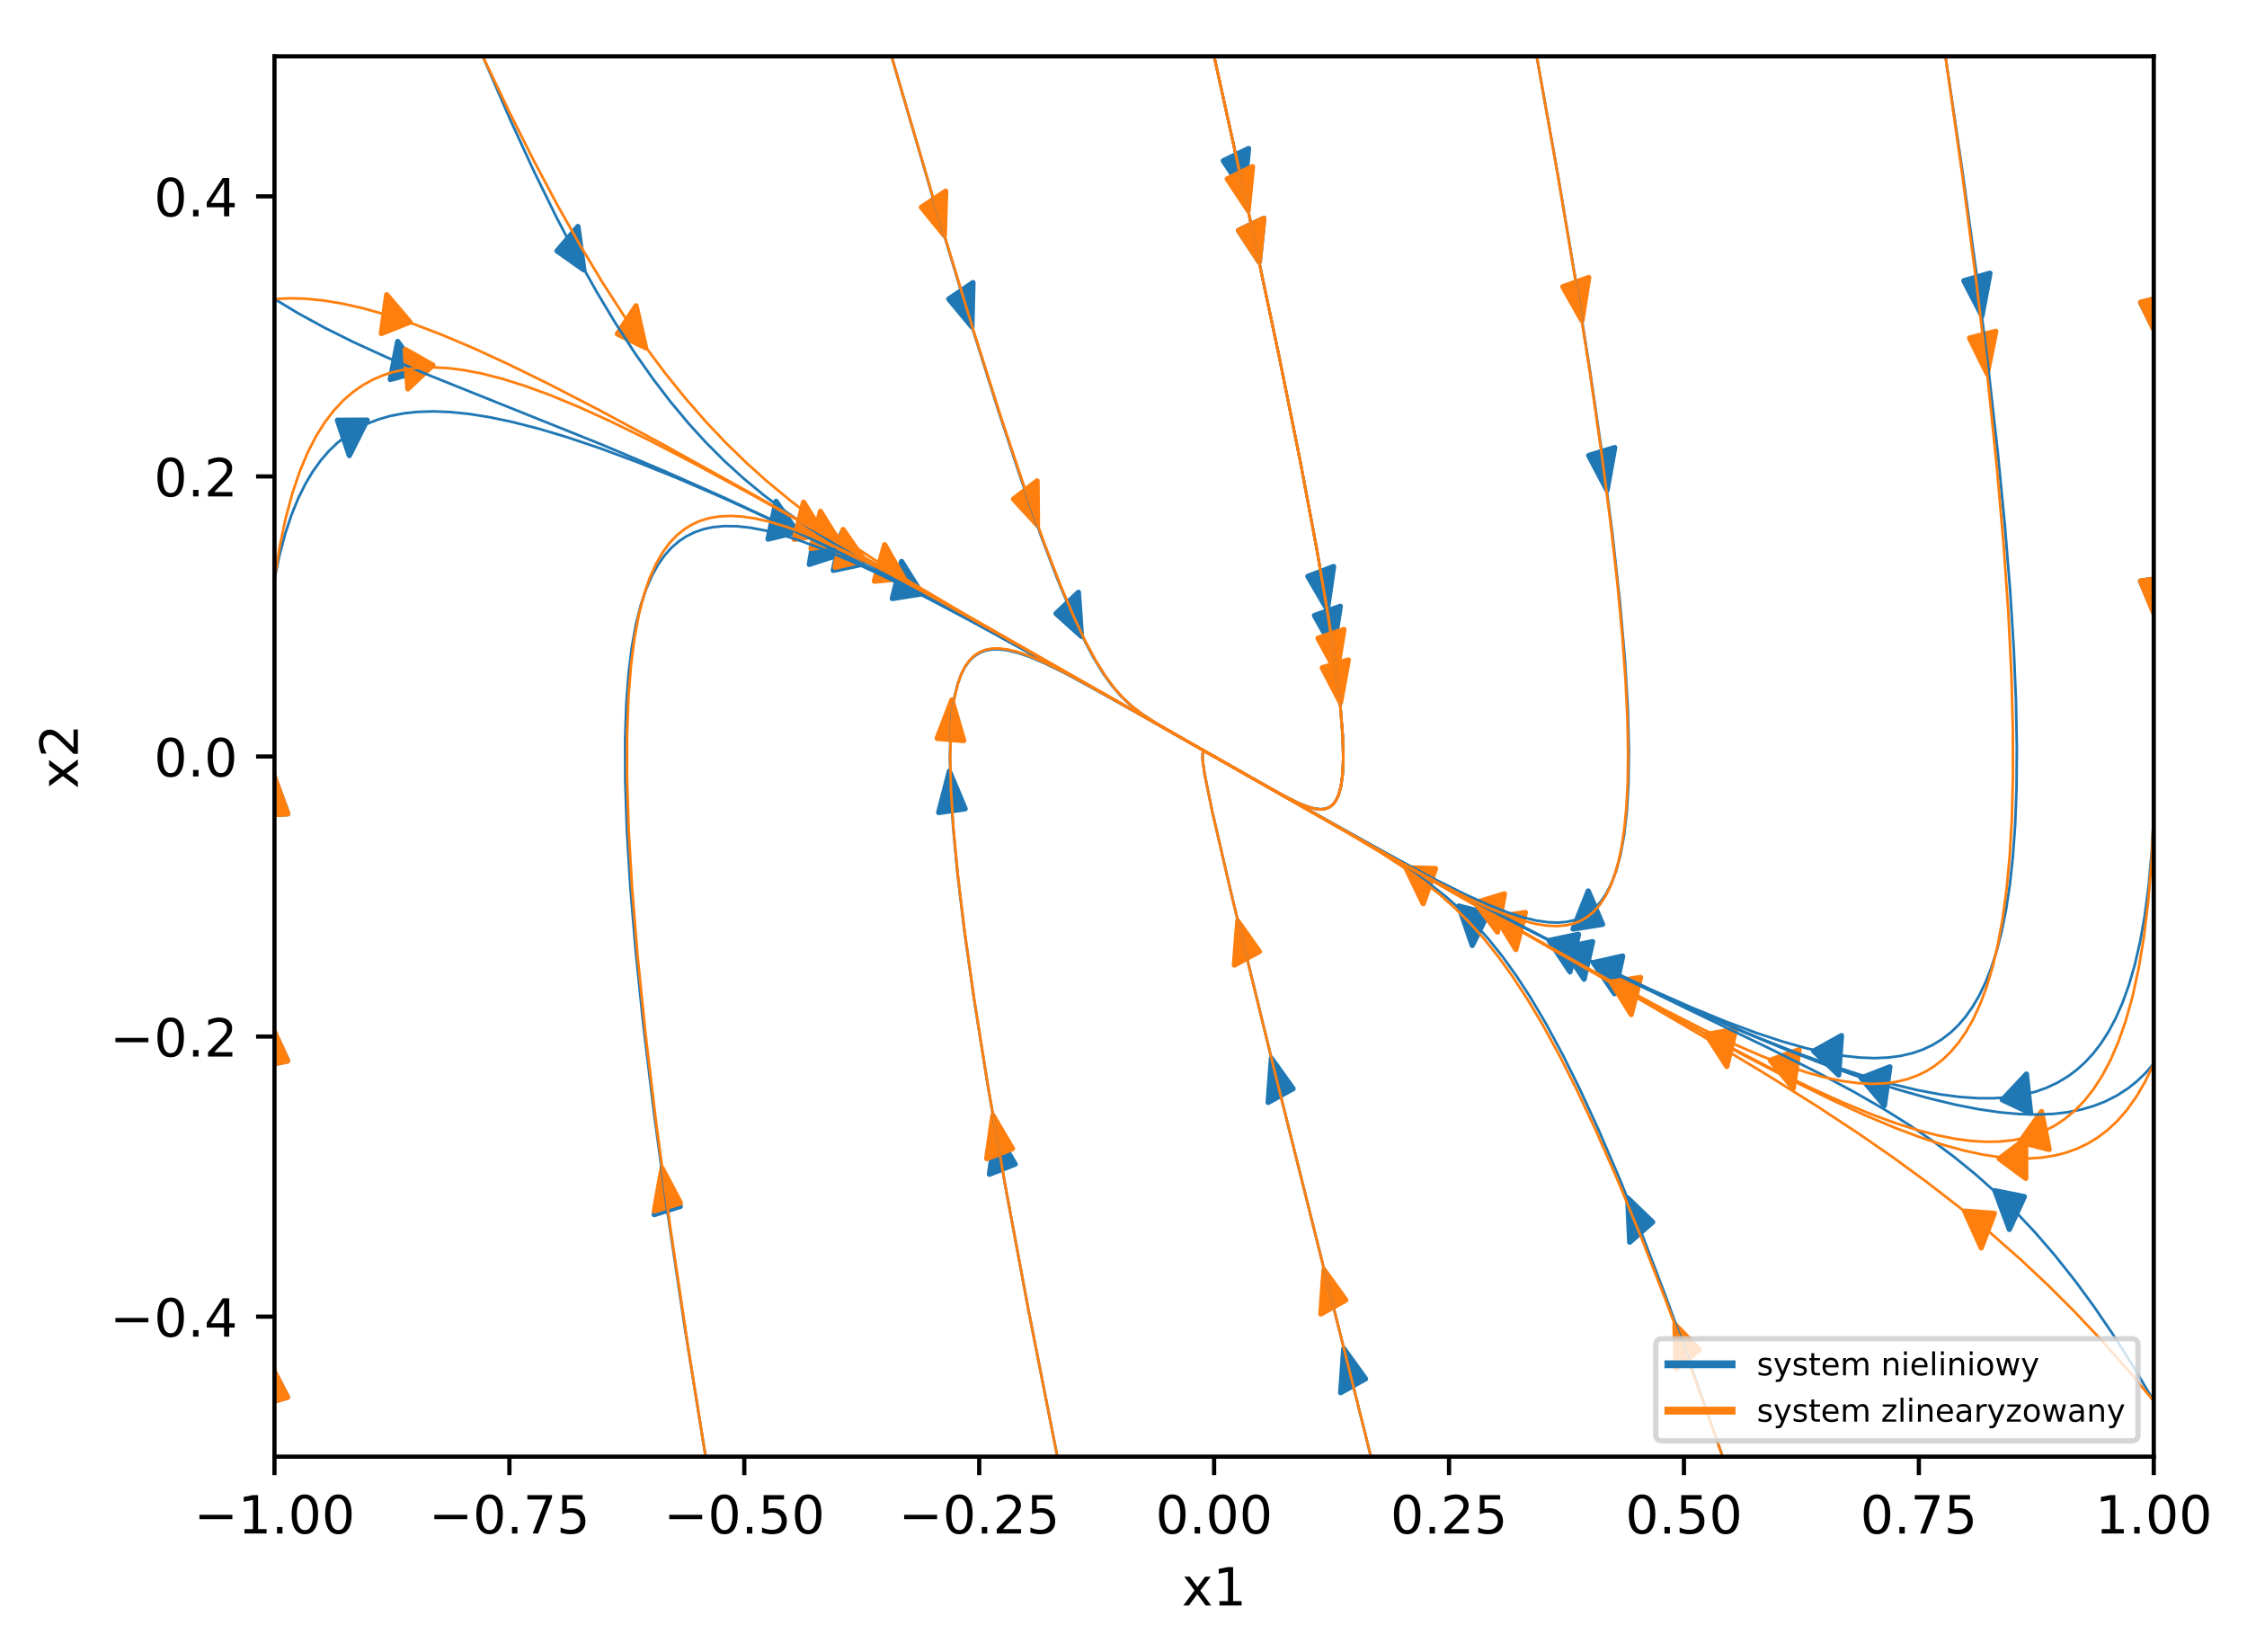 <?xml version="1.0" encoding="utf-8" standalone="no"?>
<!DOCTYPE svg PUBLIC "-//W3C//DTD SVG 1.1//EN"
  "http://www.w3.org/Graphics/SVG/1.1/DTD/svg11.dtd">
<!-- Created with matplotlib (http://matplotlib.org/) -->
<svg height="314pt" version="1.1" viewBox="0 0 427 314" width="427pt" xmlns="http://www.w3.org/2000/svg" xmlns:xlink="http://www.w3.org/1999/xlink">
 <defs>
  <style type="text/css">
*{stroke-linecap:butt;stroke-linejoin:round;}
  </style>
 </defs>
 <g id="figure_1">
  <g id="patch_1">
   <path d="M 0 314.368 
L 427.614 314.368 
L 427.614 0 
L 0 0 
z
" style="fill:#ffffff;"/>
  </g>
  <g id="axes_1">
   <g id="patch_2">
    <path d="M 52.161 276.812 
L 409.281 276.812 
L 409.281 10.7 
L 52.161 10.7 
z
" style="fill:#ffffff;"/>
   </g>
   <g id="patch_3">
    <path clip-path="url(#pa1ab574bb5)" d="M 239.3 49.803 
L 235.35 43.789 
L 237.669 42.678 
L 237.838 42.594 
L 237.839 42.597 
L 240.158 41.486 
z
" style="fill:#1f77b4;stroke:#1f77b4;stroke-linejoin:miter;"/>
   </g>
   <g id="patch_4">
    <path clip-path="url(#pa1ab574bb5)" d="M 252.242 115.88 
L 248.535 109.531 
L 250.894 108.625 
L 251.067 108.557 
L 251.067 108.558 
L 253.426 107.652 
z
" style="fill:#1f77b4;stroke:#1f77b4;stroke-linejoin:miter;"/>
   </g>
   <g id="patch_5">
    <path clip-path="url(#pa1ab574bb5)" d="M 305.386 93.174 
L 301.901 86.554 
L 304.287 85.826 
L 304.462 85.77 
L 304.462 85.773 
L 306.849 85.046 
z
" style="fill:#1f77b4;stroke:#1f77b4;stroke-linejoin:miter;"/>
   </g>
   <g id="patch_6">
    <path clip-path="url(#pa1ab574bb5)" d="M 298.926 176.542 
L 301.818 169.314 
L 303.131 172.371 
L 303.228 172.595 
L 303.228 172.595 
L 304.541 175.653 
z
" style="fill:#1f77b4;stroke:#1f77b4;stroke-linejoin:miter;"/>
   </g>
   <g id="patch_7">
    <path clip-path="url(#pa1ab574bb5)" d="M 376.633 60.02 
L 373.196 53.344 
L 375.587 52.655 
L 375.762 52.6 
L 375.763 52.605 
L 378.154 51.916 
z
" style="fill:#1f77b4;stroke:#1f77b4;stroke-linejoin:miter;"/>
   </g>
   <g id="patch_8">
    <path clip-path="url(#pa1ab574bb5)" d="M 344.646 199.741 
L 349.935 196.793 
L 349.678 200.403 
L 349.66 200.668 
L 349.659 200.668 
L 349.402 204.278 
z
" style="fill:#1f77b4;stroke:#1f77b4;stroke-linejoin:miter;"/>
   </g>
   <g id="patch_9">
    <path clip-path="url(#pa1ab574bb5)" d="M 410.161 64.243 
L 406.795 57.487 
L 409.194 56.854 
L 409.369 56.803 
L 409.369 56.808 
L 411.768 56.175 
z
" style="fill:#1f77b4;stroke:#1f77b4;stroke-linejoin:miter;"/>
   </g>
   <g id="patch_10">
    <path clip-path="url(#pa1ab574bb5)" d="M 409.785 117.554 
L 406.769 110.44 
L 409.192 110.078 
L 409.37 110.048 
L 409.37 110.052 
L 411.794 109.69 
z
" style="fill:#1f77b4;stroke:#1f77b4;stroke-linejoin:miter;"/>
   </g>
   <g id="patch_11">
    <path clip-path="url(#pa1ab574bb5)" d="M 380.496 209.012 
L 385.083 204.105 
L 385.468 207.689 
L 385.497 207.952 
L 385.497 207.952 
L 385.882 211.537 
z
" style="fill:#1f77b4;stroke:#1f77b4;stroke-linejoin:miter;"/>
   </g>
   <g id="patch_12">
    <path clip-path="url(#pa1ab574bb5)" d="M 302.777 182.934 
L 308.361 181.678 
L 307.609 185.131 
L 307.554 185.384 
L 307.554 185.384 
L 306.801 188.837 
z
" style="fill:#1f77b4;stroke:#1f77b4;stroke-linejoin:miter;"/>
   </g>
   <g id="patch_13">
    <path clip-path="url(#pa1ab574bb5)" d="M 353.67 204.848 
L 359.135 202.73 
L 358.629 206.282 
L 358.592 206.542 
L 358.592 206.542 
L 358.086 210.093 
z
" style="fill:#1f77b4;stroke:#1f77b4;stroke-linejoin:miter;"/>
   </g>
   <g id="patch_14">
    <path clip-path="url(#pa1ab574bb5)" d="M 294.366 178.713 
L 299.958 177.547 
L 299.181 180.988 
L 299.125 181.24 
L 299.124 181.24 
L 298.348 184.681 
z
" style="fill:#1f77b4;stroke:#1f77b4;stroke-linejoin:miter;"/>
   </g>
   <g id="patch_15">
    <path clip-path="url(#pa1ab574bb5)" d="M 379.097 226.268 
L 384.692 227.401 
L 383.319 230.4 
L 383.219 230.62 
L 383.218 230.62 
L 381.846 233.619 
z
" style="fill:#1f77b4;stroke:#1f77b4;stroke-linejoin:miter;"/>
   </g>
   <g id="patch_16">
    <path clip-path="url(#pa1ab574bb5)" d="M 297.045 180.102 
L 302.637 178.938 
L 301.859 182.378 
L 301.803 182.63 
L 301.802 182.63 
L 301.025 186.071 
z
" style="fill:#1f77b4;stroke:#1f77b4;stroke-linejoin:miter;"/>
   </g>
   <g id="patch_17">
    <path clip-path="url(#pa1ab574bb5)" d="M 309.314 227.657 
L 314.05 232.239 
L 311.95 234.078 
L 311.797 234.215 
L 311.797 234.213 
L 309.697 236.053 
z
" style="fill:#1f77b4;stroke:#1f77b4;stroke-linejoin:miter;"/>
   </g>
   <g id="patch_18">
    <path clip-path="url(#pa1ab574bb5)" d="M 277.204 172.175 
L 282.769 173.603 
L 281.325 176.527 
L 281.22 176.742 
L 281.219 176.741 
L 279.776 179.666 
z
" style="fill:#1f77b4;stroke:#1f77b4;stroke-linejoin:miter;"/>
   </g>
   <g id="patch_19">
    <path clip-path="url(#pa1ab574bb5)" d="M 255.359 256.282 
L 259.494 262.012 
L 257.213 263.284 
L 257.046 263.381 
L 257.046 263.378 
L 254.764 264.65 
z
" style="fill:#1f77b4;stroke:#1f77b4;stroke-linejoin:miter;"/>
   </g>
   <g id="patch_20">
    <path clip-path="url(#pa1ab574bb5)" d="M 241.608 201.13 
L 245.726 206.887 
L 243.44 208.145 
L 243.273 208.238 
L 243.273 208.237 
L 240.988 209.494 
z
" style="fill:#1f77b4;stroke:#1f77b4;stroke-linejoin:miter;"/>
   </g>
   <g id="patch_21">
    <path clip-path="url(#pa1ab574bb5)" d="M 189.175 214.904 
L 192.909 221.217 
L 190.554 222.146 
L 190.382 222.217 
L 190.381 222.215 
L 188.027 223.144 
z
" style="fill:#1f77b4;stroke:#1f77b4;stroke-linejoin:miter;"/>
   </g>
   <g id="patch_22">
    <path clip-path="url(#pa1ab574bb5)" d="M 180.412 146.558 
L 183.405 153.694 
L 180.98 154.039 
L 180.802 154.065 
L 180.802 154.064 
L 178.377 154.408 
z
" style="fill:#1f77b4;stroke:#1f77b4;stroke-linejoin:miter;"/>
   </g>
   <g id="patch_23">
    <path clip-path="url(#pa1ab574bb5)" d="M 125.76 222.667 
L 129.274 229.255 
L 126.89 230.004 
L 126.716 230.063 
L 126.716 230.059 
L 124.332 230.809 
z
" style="fill:#1f77b4;stroke:#1f77b4;stroke-linejoin:miter;"/>
   </g>
   <g id="patch_24">
    <path clip-path="url(#pa1ab574bb5)" d="M 159.311 105.458 
L 153.794 107.249 
L 154.395 103.731 
L 154.438 103.473 
L 154.439 103.473 
L 155.039 99.955 
z
" style="fill:#1f77b4;stroke:#1f77b4;stroke-linejoin:miter;"/>
   </g>
   <g id="patch_25">
    <path clip-path="url(#pa1ab574bb5)" d="M 51.145 258.864 
L 54.634 265.481 
L 52.248 266.21 
L 52.073 266.269 
L 52.073 266.264 
L 49.686 266.993 
z
" style="fill:#1f77b4;stroke:#1f77b4;stroke-linejoin:miter;"/>
   </g>
   <g id="patch_26">
    <path clip-path="url(#pa1ab574bb5)" d="M 51.444 194.665 
L 54.66 201.582 
L 52.249 202.097 
L 52.073 202.139 
L 52.072 202.135 
L 49.661 202.65 
z
" style="fill:#1f77b4;stroke:#1f77b4;stroke-linejoin:miter;"/>
   </g>
   <g id="patch_27">
    <path clip-path="url(#pa1ab574bb5)" d="M 51.966 147.258 
L 54.684 154.634 
L 52.25 154.774 
L 52.072 154.786 
L 52.072 154.784 
L 49.638 154.924 
z
" style="fill:#1f77b4;stroke:#1f77b4;stroke-linejoin:miter;"/>
   </g>
   <g id="patch_28">
    <path clip-path="url(#pa1ab574bb5)" d="M 69.767 79.835 
L 66.39 86.58 
L 65.295 83.337 
L 65.215 83.099 
L 65.215 83.099 
L 64.12 79.856 
z
" style="fill:#1f77b4;stroke:#1f77b4;stroke-linejoin:miter;"/>
   </g>
   <g id="patch_29">
    <path clip-path="url(#pa1ab574bb5)" d="M 151.533 101.106 
L 145.958 102.442 
L 146.688 98.979 
L 146.741 98.724 
L 146.741 98.725 
L 147.471 95.261 
z
" style="fill:#1f77b4;stroke:#1f77b4;stroke-linejoin:miter;"/>
   </g>
   <g id="patch_30">
    <path clip-path="url(#pa1ab574bb5)" d="M 79.721 70.598 
L 74.167 72.115 
L 74.846 68.628 
L 74.895 68.373 
L 74.896 68.373 
L 75.575 64.886 
z
" style="fill:#1f77b4;stroke:#1f77b4;stroke-linejoin:miter;"/>
   </g>
   <g id="patch_31">
    <path clip-path="url(#pa1ab574bb5)" d="M 163.944 107.202 
L 158.354 108.391 
L 159.125 104.947 
L 159.181 104.694 
L 159.181 104.694 
L 159.952 101.251 
z
" style="fill:#1f77b4;stroke:#1f77b4;stroke-linejoin:miter;"/>
   </g>
   <g id="patch_32">
    <path clip-path="url(#pa1ab574bb5)" d="M 110.955 51.289 
L 105.851 47.689 
L 107.768 45.448 
L 107.907 45.283 
L 107.908 45.284 
L 109.825 43.044 
z
" style="fill:#1f77b4;stroke:#1f77b4;stroke-linejoin:miter;"/>
   </g>
   <g id="patch_33">
    <path clip-path="url(#pa1ab574bb5)" d="M 175.185 112.842 
L 169.571 113.742 
L 170.421 110.34 
L 170.483 110.09 
L 170.484 110.09 
L 171.334 106.688 
z
" style="fill:#1f77b4;stroke:#1f77b4;stroke-linejoin:miter;"/>
   </g>
   <g id="patch_34">
    <path clip-path="url(#pa1ab574bb5)" d="M 184.687 62.112 
L 180.296 56.822 
L 182.513 55.317 
L 182.674 55.205 
L 182.675 55.207 
L 184.892 53.702 
z
" style="fill:#1f77b4;stroke:#1f77b4;stroke-linejoin:miter;"/>
   </g>
   <g id="patch_35">
    <path clip-path="url(#pa1ab574bb5)" d="M 205.51 120.928 
L 200.67 116.594 
L 202.726 114.647 
L 202.876 114.504 
L 202.876 114.504 
L 204.932 112.557 
z
" style="fill:#1f77b4;stroke:#1f77b4;stroke-linejoin:miter;"/>
   </g>
   <g id="patch_36">
    <path clip-path="url(#pa1ab574bb5)" d="M 236.434 36.542 
L 232.465 30.557 
L 234.78 29.429 
L 234.949 29.343 
L 234.95 29.346 
L 237.266 28.219 
z
" style="fill:#1f77b4;stroke:#1f77b4;stroke-linejoin:miter;"/>
   </g>
   <g id="patch_37">
    <path clip-path="url(#pa1ab574bb5)" d="M 253.415 123.414 
L 249.785 116.968 
L 252.154 116.124 
L 252.328 116.061 
L 252.328 116.062 
L 254.697 115.219 
z
" style="fill:#1f77b4;stroke:#1f77b4;stroke-linejoin:miter;"/>
   </g>
   <g id="patch_38">
    <path clip-path="url(#pa1ab574bb5)" d="M 237.184 39.991 
L 233.22 33.999 
L 235.536 32.875 
L 235.705 32.79 
L 235.706 32.793 
L 238.022 31.669 
z
" style="fill:#ff7f0e;stroke:#ff7f0e;stroke-linejoin:miter;"/>
   </g>
   <g id="patch_39">
    <path clip-path="url(#pa1ab574bb5)" d="M 254.029 127.803 
L 250.459 121.283 
L 252.836 120.488 
L 253.01 120.429 
L 253.01 120.43 
L 255.387 119.635 
z
" style="fill:#ff7f0e;stroke:#ff7f0e;stroke-linejoin:miter;"/>
   </g>
   <g id="patch_40">
    <path clip-path="url(#pa1ab574bb5)" d="M 300.623 60.934 
L 296.989 54.493 
L 299.357 53.646 
L 299.53 53.58 
L 299.531 53.584 
L 301.899 52.736 
z
" style="fill:#ff7f0e;stroke:#ff7f0e;stroke-linejoin:miter;"/>
   </g>
   <g id="patch_41">
    <path clip-path="url(#pa1ab574bb5)" d="M 280.348 171.533 
L 285.882 169.859 
L 285.248 173.364 
L 285.201 173.621 
L 285.201 173.621 
L 284.567 177.126 
z
" style="fill:#ff7f0e;stroke:#ff7f0e;stroke-linejoin:miter;"/>
   </g>
   <g id="patch_42">
    <path clip-path="url(#pa1ab574bb5)" d="M 377.629 71.018 
L 374.283 64.24 
L 376.683 63.623 
L 376.858 63.574 
L 376.859 63.578 
L 379.26 62.961 
z
" style="fill:#ff7f0e;stroke:#ff7f0e;stroke-linejoin:miter;"/>
   </g>
   <g id="patch_43">
    <path clip-path="url(#pa1ab574bb5)" d="M 336.398 201.483 
L 341.881 199.474 
L 341.344 203.015 
L 341.305 203.274 
L 341.304 203.274 
L 340.766 206.815 
z
" style="fill:#ff7f0e;stroke:#ff7f0e;stroke-linejoin:miter;"/>
   </g>
   <g id="patch_44">
    <path clip-path="url(#pa1ab574bb5)" d="M 410.091 64.261 
L 406.789 57.434 
L 409.193 56.853 
L 409.369 56.805 
L 409.37 56.81 
L 411.774 56.228 
z
" style="fill:#ff7f0e;stroke:#ff7f0e;stroke-linejoin:miter;"/>
   </g>
   <g id="patch_45">
    <path clip-path="url(#pa1ab574bb5)" d="M 409.724 117.563 
L 406.766 110.395 
L 409.192 110.077 
L 409.37 110.05 
L 409.37 110.054 
L 411.797 109.735 
z
" style="fill:#ff7f0e;stroke:#ff7f0e;stroke-linejoin:miter;"/>
   </g>
   <g id="patch_46">
    <path clip-path="url(#pa1ab574bb5)" d="M 383.845 217.012 
L 387.95 211.235 
L 388.654 214.71 
L 388.706 214.965 
L 388.706 214.965 
L 389.409 218.44 
z
" style="fill:#ff7f0e;stroke:#ff7f0e;stroke-linejoin:miter;"/>
   </g>
   <g id="patch_47">
    <path clip-path="url(#pa1ab574bb5)" d="M 324.231 196.599 
L 329.835 195.57 
L 329.02 198.991 
L 328.961 199.242 
L 328.96 199.242 
L 328.146 202.663 
z
" style="fill:#ff7f0e;stroke:#ff7f0e;stroke-linejoin:miter;"/>
   </g>
   <g id="patch_48">
    <path clip-path="url(#pa1ab574bb5)" d="M 379.896 220.186 
L 384.939 216.399 
L 384.946 220.029 
L 384.947 220.295 
L 384.947 220.295 
L 384.955 223.926 
z
" style="fill:#ff7f0e;stroke:#ff7f0e;stroke-linejoin:miter;"/>
   </g>
   <g id="patch_49">
    <path clip-path="url(#pa1ab574bb5)" d="M 306.138 186.621 
L 311.754 185.745 
L 310.897 189.143 
L 310.835 189.393 
L 310.835 189.393 
L 309.978 192.791 
z
" style="fill:#ff7f0e;stroke:#ff7f0e;stroke-linejoin:miter;"/>
   </g>
   <g id="patch_50">
    <path clip-path="url(#pa1ab574bb5)" d="M 373.346 230.153 
L 378.985 230.589 
L 377.785 233.748 
L 377.697 233.98 
L 377.697 233.979 
L 376.496 237.138 
z
" style="fill:#ff7f0e;stroke:#ff7f0e;stroke-linejoin:miter;"/>
   </g>
   <g id="patch_51">
    <path clip-path="url(#pa1ab574bb5)" d="M 284.243 174.229 
L 289.863 173.406 
L 288.991 176.797 
L 288.928 177.045 
L 288.928 177.045 
L 288.057 180.435 
z
" style="fill:#ff7f0e;stroke:#ff7f0e;stroke-linejoin:miter;"/>
   </g>
   <g id="patch_52">
    <path clip-path="url(#pa1ab574bb5)" d="M 318.294 251.689 
L 322.937 256.478 
L 320.801 258.224 
L 320.646 258.354 
L 320.645 258.352 
L 318.509 260.098 
z
" style="fill:#ff7f0e;stroke:#ff7f0e;stroke-linejoin:miter;"/>
   </g>
   <g id="patch_53">
    <path clip-path="url(#pa1ab574bb5)" d="M 267.152 164.897 
L 272.797 165.056 
L 271.667 168.272 
L 271.584 168.508 
L 271.584 168.508 
L 270.454 171.724 
z
" style="fill:#ff7f0e;stroke:#ff7f0e;stroke-linejoin:miter;"/>
   </g>
   <g id="patch_54">
    <path clip-path="url(#pa1ab574bb5)" d="M 251.607 241.321 
L 255.739 247.056 
L 253.457 248.326 
L 253.291 248.421 
L 253.29 248.419 
L 251.008 249.689 
z
" style="fill:#ff7f0e;stroke:#ff7f0e;stroke-linejoin:miter;"/>
   </g>
   <g id="patch_55">
    <path clip-path="url(#pa1ab574bb5)" d="M 235.219 175.035 
L 239.314 180.83 
L 237.024 182.067 
L 236.856 182.158 
L 236.856 182.157 
L 234.566 183.394 
z
" style="fill:#ff7f0e;stroke:#ff7f0e;stroke-linejoin:miter;"/>
   </g>
   <g id="patch_56">
    <path clip-path="url(#pa1ab574bb5)" d="M 188.676 211.943 
L 192.397 218.273 
L 190.04 219.191 
L 189.868 219.262 
L 189.867 219.259 
L 187.51 220.177 
z
" style="fill:#ff7f0e;stroke:#ff7f0e;stroke-linejoin:miter;"/>
   </g>
   <g id="patch_57">
    <path clip-path="url(#pa1ab574bb5)" d="M 180.89 133.007 
L 183.132 140.73 
L 180.699 140.529 
L 180.521 140.515 
L 180.521 140.514 
L 178.089 140.313 
z
" style="fill:#ff7f0e;stroke:#ff7f0e;stroke-linejoin:miter;"/>
   </g>
   <g id="patch_58">
    <path clip-path="url(#pa1ab574bb5)" d="M 125.808 221.983 
L 129.299 228.596 
L 126.913 229.328 
L 126.739 229.386 
L 126.738 229.382 
L 124.353 230.114 
z
" style="fill:#ff7f0e;stroke:#ff7f0e;stroke-linejoin:miter;"/>
   </g>
   <g id="patch_59">
    <path clip-path="url(#pa1ab574bb5)" d="M 164.271 106.474 
L 158.696 107.804 
L 159.427 104.341 
L 159.48 104.087 
L 159.481 104.087 
L 160.212 100.625 
z
" style="fill:#ff7f0e;stroke:#ff7f0e;stroke-linejoin:miter;"/>
   </g>
   <g id="patch_60">
    <path clip-path="url(#pa1ab574bb5)" d="M 51.212 258.843 
L 54.641 265.53 
L 52.248 266.211 
L 52.073 266.268 
L 52.072 266.261 
L 49.68 266.943 
z
" style="fill:#ff7f0e;stroke:#ff7f0e;stroke-linejoin:miter;"/>
   </g>
   <g id="patch_61">
    <path clip-path="url(#pa1ab574bb5)" d="M 51.514 194.651 
L 54.665 201.633 
L 52.249 202.098 
L 52.072 202.137 
L 52.072 202.132 
L 49.656 202.598 
z
" style="fill:#ff7f0e;stroke:#ff7f0e;stroke-linejoin:miter;"/>
   </g>
   <g id="patch_62">
    <path clip-path="url(#pa1ab574bb5)" d="M 51.997 147.256 
L 54.685 154.657 
L 52.25 154.774 
L 52.072 154.786 
L 52.072 154.783 
L 49.637 154.9 
z
" style="fill:#ff7f0e;stroke:#ff7f0e;stroke-linejoin:miter;"/>
   </g>
   <g id="patch_63">
    <path clip-path="url(#pa1ab574bb5)" d="M 82.276 69.397 
L 77.504 73.897 
L 77.26 70.285 
L 77.241 70.02 
L 77.242 70.02 
L 76.997 66.408 
z
" style="fill:#ff7f0e;stroke:#ff7f0e;stroke-linejoin:miter;"/>
   </g>
   <g id="patch_64">
    <path clip-path="url(#pa1ab574bb5)" d="M 156.545 101.603 
L 150.93 102.484 
L 151.785 99.085 
L 151.848 98.835 
L 151.848 98.835 
L 152.703 95.436 
z
" style="fill:#ff7f0e;stroke:#ff7f0e;stroke-linejoin:miter;"/>
   </g>
   <g id="patch_65">
    <path clip-path="url(#pa1ab574bb5)" d="M 77.921 61.207 
L 72.465 63.378 
L 72.956 59.822 
L 72.991 59.562 
L 72.992 59.562 
L 73.482 56.006 
z
" style="fill:#ff7f0e;stroke:#ff7f0e;stroke-linejoin:miter;"/>
   </g>
   <g id="patch_66">
    <path clip-path="url(#pa1ab574bb5)" d="M 159.735 103.367 
L 154.117 104.213 
L 154.982 100.819 
L 155.045 100.57 
L 155.046 100.57 
L 155.911 97.176 
z
" style="fill:#ff7f0e;stroke:#ff7f0e;stroke-linejoin:miter;"/>
   </g>
   <g id="patch_67">
    <path clip-path="url(#pa1ab574bb5)" d="M 122.682 66.077 
L 117.317 63.456 
L 119.031 60.876 
L 119.156 60.686 
L 119.156 60.687 
L 120.87 58.107 
z
" style="fill:#ff7f0e;stroke:#ff7f0e;stroke-linejoin:miter;"/>
   </g>
   <g id="patch_68">
    <path clip-path="url(#pa1ab574bb5)" d="M 171.784 109.908 
L 166.148 110.442 
L 167.097 107.098 
L 167.167 106.853 
L 167.167 106.853 
L 168.116 103.51 
z
" style="fill:#ff7f0e;stroke:#ff7f0e;stroke-linejoin:miter;"/>
   </g>
   <g id="patch_69">
    <path clip-path="url(#pa1ab574bb5)" d="M 179.454 44.731 
L 175.093 39.385 
L 177.319 37.909 
L 177.481 37.798 
L 177.482 37.8 
L 179.707 36.324 
z
" style="fill:#ff7f0e;stroke:#ff7f0e;stroke-linejoin:miter;"/>
   </g>
   <g id="patch_70">
    <path clip-path="url(#pa1ab574bb5)" d="M 197.153 99.8 
L 192.594 94.836 
L 194.759 93.172 
L 194.917 93.049 
L 194.918 93.05 
L 197.082 91.386 
z
" style="fill:#ff7f0e;stroke:#ff7f0e;stroke-linejoin:miter;"/>
   </g>
   <g id="patch_71">
    <path clip-path="url(#pa1ab574bb5)" d="M 239.3 49.803 
L 235.35 43.79 
L 237.669 42.678 
L 237.838 42.594 
L 237.839 42.597 
L 240.158 41.486 
z
" style="fill:#ff7f0e;stroke:#ff7f0e;stroke-linejoin:miter;"/>
   </g>
   <g id="patch_72">
    <path clip-path="url(#pa1ab574bb5)" d="M 254.733 133.53 
L 251.267 126.887 
L 253.656 126.176 
L 253.831 126.123 
L 253.831 126.124 
L 256.219 125.412 
z
" style="fill:#ff7f0e;stroke:#ff7f0e;stroke-linejoin:miter;"/>
   </g>
   <g id="matplotlib.axis_1">
    <g id="xtick_1">
     <g id="line2d_1">
      <defs>
       <path d="M 0 0 
L 0 3.5 
" id="mf9ed2f36eb" style="stroke:#000000;stroke-width:0.8;"/>
      </defs>
      <g>
       <use style="stroke:#000000;stroke-width:0.8;" x="52.161" xlink:href="#mf9ed2f36eb" y="276.812"/>
      </g>
     </g>
     <g id="text_1">
      <!-- −1.00 -->
      <defs>
       <path d="M 10.594 35.5 
L 73.188 35.5 
L 73.188 27.203 
L 10.594 27.203 
z
" id="DejaVuSans-2212"/>
       <path d="M 12.406 8.297 
L 28.516 8.297 
L 28.516 63.922 
L 10.984 60.406 
L 10.984 69.391 
L 28.422 72.906 
L 38.281 72.906 
L 38.281 8.297 
L 54.391 8.297 
L 54.391 0 
L 12.406 0 
z
" id="DejaVuSans-31"/>
       <path d="M 10.688 12.406 
L 21 12.406 
L 21 0 
L 10.688 0 
z
" id="DejaVuSans-2e"/>
       <path d="M 31.781 66.406 
Q 24.172 66.406 20.328 58.906 
Q 16.5 51.422 16.5 36.375 
Q 16.5 21.391 20.328 13.891 
Q 24.172 6.391 31.781 6.391 
Q 39.453 6.391 43.281 13.891 
Q 47.125 21.391 47.125 36.375 
Q 47.125 51.422 43.281 58.906 
Q 39.453 66.406 31.781 66.406 
M 31.781 74.219 
Q 44.047 74.219 50.516 64.516 
Q 56.984 54.828 56.984 36.375 
Q 56.984 17.969 50.516 8.266 
Q 44.047 -1.422 31.781 -1.422 
Q 19.531 -1.422 13.062 8.266 
Q 6.594 17.969 6.594 36.375 
Q 6.594 54.828 13.062 64.516 
Q 19.531 74.219 31.781 74.219 
" id="DejaVuSans-30"/>
      </defs>
      <g transform="translate(36.838 291.41)scale(0.1 -0.1)">
       <use xlink:href="#DejaVuSans-2212"/>
       <use x="83.789" xlink:href="#DejaVuSans-31"/>
       <use x="147.412" xlink:href="#DejaVuSans-2e"/>
       <use x="179.199" xlink:href="#DejaVuSans-30"/>
       <use x="242.822" xlink:href="#DejaVuSans-30"/>
      </g>
     </g>
    </g>
    <g id="xtick_2">
     <g id="line2d_2">
      <g>
       <use style="stroke:#000000;stroke-width:0.8;" x="96.801" xlink:href="#mf9ed2f36eb" y="276.812"/>
      </g>
     </g>
     <g id="text_2">
      <!-- −0.75 -->
      <defs>
       <path d="M 8.203 72.906 
L 55.078 72.906 
L 55.078 68.703 
L 28.609 0 
L 18.312 0 
L 43.219 64.594 
L 8.203 64.594 
z
" id="DejaVuSans-37"/>
       <path d="M 10.797 72.906 
L 49.516 72.906 
L 49.516 64.594 
L 19.828 64.594 
L 19.828 46.734 
Q 21.969 47.469 24.109 47.828 
Q 26.266 48.188 28.422 48.188 
Q 40.625 48.188 47.75 41.5 
Q 54.891 34.812 54.891 23.391 
Q 54.891 11.625 47.562 5.094 
Q 40.234 -1.422 26.906 -1.422 
Q 22.312 -1.422 17.547 -0.641 
Q 12.797 0.141 7.719 1.703 
L 7.719 11.625 
Q 12.109 9.234 16.797 8.062 
Q 21.484 6.891 26.703 6.891 
Q 35.156 6.891 40.078 11.328 
Q 45.016 15.766 45.016 23.391 
Q 45.016 31 40.078 35.438 
Q 35.156 39.891 26.703 39.891 
Q 22.75 39.891 18.812 39.016 
Q 14.891 38.141 10.797 36.281 
z
" id="DejaVuSans-35"/>
      </defs>
      <g transform="translate(81.478 291.41)scale(0.1 -0.1)">
       <use xlink:href="#DejaVuSans-2212"/>
       <use x="83.789" xlink:href="#DejaVuSans-30"/>
       <use x="147.412" xlink:href="#DejaVuSans-2e"/>
       <use x="179.199" xlink:href="#DejaVuSans-37"/>
       <use x="242.822" xlink:href="#DejaVuSans-35"/>
      </g>
     </g>
    </g>
    <g id="xtick_3">
     <g id="line2d_3">
      <g>
       <use style="stroke:#000000;stroke-width:0.8;" x="141.441" xlink:href="#mf9ed2f36eb" y="276.812"/>
      </g>
     </g>
     <g id="text_3">
      <!-- −0.50 -->
      <g transform="translate(126.118 291.41)scale(0.1 -0.1)">
       <use xlink:href="#DejaVuSans-2212"/>
       <use x="83.789" xlink:href="#DejaVuSans-30"/>
       <use x="147.412" xlink:href="#DejaVuSans-2e"/>
       <use x="179.199" xlink:href="#DejaVuSans-35"/>
       <use x="242.822" xlink:href="#DejaVuSans-30"/>
      </g>
     </g>
    </g>
    <g id="xtick_4">
     <g id="line2d_4">
      <g>
       <use style="stroke:#000000;stroke-width:0.8;" x="186.081" xlink:href="#mf9ed2f36eb" y="276.812"/>
      </g>
     </g>
     <g id="text_4">
      <!-- −0.25 -->
      <defs>
       <path d="M 19.188 8.297 
L 53.609 8.297 
L 53.609 0 
L 7.328 0 
L 7.328 8.297 
Q 12.938 14.109 22.625 23.891 
Q 32.328 33.688 34.812 36.531 
Q 39.547 41.844 41.422 45.531 
Q 43.312 49.219 43.312 52.781 
Q 43.312 58.594 39.234 62.25 
Q 35.156 65.922 28.609 65.922 
Q 23.969 65.922 18.812 64.312 
Q 13.672 62.703 7.812 59.422 
L 7.812 69.391 
Q 13.766 71.781 18.938 73 
Q 24.125 74.219 28.422 74.219 
Q 39.75 74.219 46.484 68.547 
Q 53.219 62.891 53.219 53.422 
Q 53.219 48.922 51.531 44.891 
Q 49.859 40.875 45.406 35.406 
Q 44.188 33.984 37.641 27.219 
Q 31.109 20.453 19.188 8.297 
" id="DejaVuSans-32"/>
      </defs>
      <g transform="translate(170.758 291.41)scale(0.1 -0.1)">
       <use xlink:href="#DejaVuSans-2212"/>
       <use x="83.789" xlink:href="#DejaVuSans-30"/>
       <use x="147.412" xlink:href="#DejaVuSans-2e"/>
       <use x="179.199" xlink:href="#DejaVuSans-32"/>
       <use x="242.822" xlink:href="#DejaVuSans-35"/>
      </g>
     </g>
    </g>
    <g id="xtick_5">
     <g id="line2d_5">
      <g>
       <use style="stroke:#000000;stroke-width:0.8;" x="230.721" xlink:href="#mf9ed2f36eb" y="276.812"/>
      </g>
     </g>
     <g id="text_5">
      <!-- 0.00 -->
      <g transform="translate(219.588 291.41)scale(0.1 -0.1)">
       <use xlink:href="#DejaVuSans-30"/>
       <use x="63.623" xlink:href="#DejaVuSans-2e"/>
       <use x="95.41" xlink:href="#DejaVuSans-30"/>
       <use x="159.033" xlink:href="#DejaVuSans-30"/>
      </g>
     </g>
    </g>
    <g id="xtick_6">
     <g id="line2d_6">
      <g>
       <use style="stroke:#000000;stroke-width:0.8;" x="275.361" xlink:href="#mf9ed2f36eb" y="276.812"/>
      </g>
     </g>
     <g id="text_6">
      <!-- 0.25 -->
      <g transform="translate(264.228 291.41)scale(0.1 -0.1)">
       <use xlink:href="#DejaVuSans-30"/>
       <use x="63.623" xlink:href="#DejaVuSans-2e"/>
       <use x="95.41" xlink:href="#DejaVuSans-32"/>
       <use x="159.033" xlink:href="#DejaVuSans-35"/>
      </g>
     </g>
    </g>
    <g id="xtick_7">
     <g id="line2d_7">
      <g>
       <use style="stroke:#000000;stroke-width:0.8;" x="320.001" xlink:href="#mf9ed2f36eb" y="276.812"/>
      </g>
     </g>
     <g id="text_7">
      <!-- 0.50 -->
      <g transform="translate(308.868 291.41)scale(0.1 -0.1)">
       <use xlink:href="#DejaVuSans-30"/>
       <use x="63.623" xlink:href="#DejaVuSans-2e"/>
       <use x="95.41" xlink:href="#DejaVuSans-35"/>
       <use x="159.033" xlink:href="#DejaVuSans-30"/>
      </g>
     </g>
    </g>
    <g id="xtick_8">
     <g id="line2d_8">
      <g>
       <use style="stroke:#000000;stroke-width:0.8;" x="364.641" xlink:href="#mf9ed2f36eb" y="276.812"/>
      </g>
     </g>
     <g id="text_8">
      <!-- 0.75 -->
      <g transform="translate(353.508 291.41)scale(0.1 -0.1)">
       <use xlink:href="#DejaVuSans-30"/>
       <use x="63.623" xlink:href="#DejaVuSans-2e"/>
       <use x="95.41" xlink:href="#DejaVuSans-37"/>
       <use x="159.033" xlink:href="#DejaVuSans-35"/>
      </g>
     </g>
    </g>
    <g id="xtick_9">
     <g id="line2d_9">
      <g>
       <use style="stroke:#000000;stroke-width:0.8;" x="409.281" xlink:href="#mf9ed2f36eb" y="276.812"/>
      </g>
     </g>
     <g id="text_9">
      <!-- 1.00 -->
      <g transform="translate(398.148 291.41)scale(0.1 -0.1)">
       <use xlink:href="#DejaVuSans-31"/>
       <use x="63.623" xlink:href="#DejaVuSans-2e"/>
       <use x="95.41" xlink:href="#DejaVuSans-30"/>
       <use x="159.033" xlink:href="#DejaVuSans-30"/>
      </g>
     </g>
    </g>
    <g id="text_10">
     <!-- x1 -->
     <defs>
      <path d="M 54.891 54.688 
L 35.109 28.078 
L 55.906 0 
L 45.312 0 
L 29.391 21.484 
L 13.484 0 
L 2.875 0 
L 24.125 28.609 
L 4.688 54.688 
L 15.281 54.688 
L 29.781 35.203 
L 44.281 54.688 
z
" id="DejaVuSans-78"/>
     </defs>
     <g transform="translate(224.58 305.089)scale(0.1 -0.1)">
      <use xlink:href="#DejaVuSans-78"/>
      <use x="59.18" xlink:href="#DejaVuSans-31"/>
     </g>
    </g>
   </g>
   <g id="matplotlib.axis_2">
    <g id="ytick_1">
     <g id="line2d_10">
      <defs>
       <path d="M 0 0 
L -3.5 0 
" id="mb0bee57516" style="stroke:#000000;stroke-width:0.8;"/>
      </defs>
      <g>
       <use style="stroke:#000000;stroke-width:0.8;" x="52.161" xlink:href="#mb0bee57516" y="250.201"/>
      </g>
     </g>
     <g id="text_11">
      <!-- −0.4 -->
      <defs>
       <path d="M 37.797 64.312 
L 12.891 25.391 
L 37.797 25.391 
z
M 35.203 72.906 
L 47.609 72.906 
L 47.609 25.391 
L 58.016 25.391 
L 58.016 17.188 
L 47.609 17.188 
L 47.609 0 
L 37.797 0 
L 37.797 17.188 
L 4.891 17.188 
L 4.891 26.703 
z
" id="DejaVuSans-34"/>
      </defs>
      <g transform="translate(20.878 254)scale(0.1 -0.1)">
       <use xlink:href="#DejaVuSans-2212"/>
       <use x="83.789" xlink:href="#DejaVuSans-30"/>
       <use x="147.412" xlink:href="#DejaVuSans-2e"/>
       <use x="179.199" xlink:href="#DejaVuSans-34"/>
      </g>
     </g>
    </g>
    <g id="ytick_2">
     <g id="line2d_11">
      <g>
       <use style="stroke:#000000;stroke-width:0.8;" x="52.161" xlink:href="#mb0bee57516" y="196.978"/>
      </g>
     </g>
     <g id="text_12">
      <!-- −0.2 -->
      <g transform="translate(20.878 200.778)scale(0.1 -0.1)">
       <use xlink:href="#DejaVuSans-2212"/>
       <use x="83.789" xlink:href="#DejaVuSans-30"/>
       <use x="147.412" xlink:href="#DejaVuSans-2e"/>
       <use x="179.199" xlink:href="#DejaVuSans-32"/>
      </g>
     </g>
    </g>
    <g id="ytick_3">
     <g id="line2d_12">
      <g>
       <use style="stroke:#000000;stroke-width:0.8;" x="52.161" xlink:href="#mb0bee57516" y="143.756"/>
      </g>
     </g>
     <g id="text_13">
      <!-- 0.0 -->
      <g transform="translate(29.258 147.555)scale(0.1 -0.1)">
       <use xlink:href="#DejaVuSans-30"/>
       <use x="63.623" xlink:href="#DejaVuSans-2e"/>
       <use x="95.41" xlink:href="#DejaVuSans-30"/>
      </g>
     </g>
    </g>
    <g id="ytick_4">
     <g id="line2d_13">
      <g>
       <use style="stroke:#000000;stroke-width:0.8;" x="52.161" xlink:href="#mb0bee57516" y="90.534"/>
      </g>
     </g>
     <g id="text_14">
      <!-- 0.2 -->
      <g transform="translate(29.258 94.333)scale(0.1 -0.1)">
       <use xlink:href="#DejaVuSans-30"/>
       <use x="63.623" xlink:href="#DejaVuSans-2e"/>
       <use x="95.41" xlink:href="#DejaVuSans-32"/>
      </g>
     </g>
    </g>
    <g id="ytick_5">
     <g id="line2d_14">
      <g>
       <use style="stroke:#000000;stroke-width:0.8;" x="52.161" xlink:href="#mb0bee57516" y="37.311"/>
      </g>
     </g>
     <g id="text_15">
      <!-- 0.4 -->
      <g transform="translate(29.258 41.11)scale(0.1 -0.1)">
       <use xlink:href="#DejaVuSans-30"/>
       <use x="63.623" xlink:href="#DejaVuSans-2e"/>
       <use x="95.41" xlink:href="#DejaVuSans-34"/>
      </g>
     </g>
    </g>
    <g id="text_16">
     <!-- x2 -->
     <g transform="translate(14.798 149.897)rotate(-90)scale(0.1 -0.1)">
      <use xlink:href="#DejaVuSans-78"/>
      <use x="59.18" xlink:href="#DejaVuSans-32"/>
     </g>
    </g>
   </g>
   <g id="line2d_15">
    <path clip-path="url(#pa1ab574bb5)" d="M 230.721 10.7 
L 237.753 42.634 
L 243.072 67.729 
L 247.044 87.424 
L 250.23 104.349 
L 252.423 117.226 
L 253.86 126.993 
L 254.726 134.372 
L 255.16 139.918 
L 255.272 144.06 
L 255.144 147.126 
L 254.838 149.369 
L 254.404 150.982 
L 253.879 152.115 
L 253.291 152.883 
L 252.596 153.41 
L 251.805 153.706 
L 250.932 153.794 
L 249.858 153.677 
L 248.485 153.299 
L 246.578 152.522 
L 243.767 151.109 
L 238.176 147.996 
L 230.721 143.756 
L 230.721 143.756 
" style="fill:none;stroke:#1f77b4;stroke-linecap:square;stroke-width:0.5;"/>
   </g>
   <g id="line2d_16">
    <path clip-path="url(#pa1ab574bb5)" d="M 292.021 10.7 
L 296.093 33.533 
L 299.45 53.424 
L 302.183 70.738 
L 304.374 85.797 
L 306.387 101.284 
L 307.827 114.347 
L 308.783 125.347 
L 309.333 134.589 
L 309.541 142.336 
L 309.464 148.812 
L 309.148 154.205 
L 308.635 158.679 
L 307.957 162.371 
L 307.145 165.4 
L 306.222 167.864 
L 305.21 169.851 
L 304.126 171.431 
L 302.986 172.668 
L 301.802 173.613 
L 300.586 174.312 
L 299.136 174.867 
L 297.667 175.189 
L 295.975 175.326 
L 294.069 175.247 
L 291.966 174.938 
L 289.478 174.342 
L 286.446 173.367 
L 282.951 171.997 
L 278.561 170.022 
L 272.891 167.21 
L 265.025 163.035 
L 252.823 156.279 
L 230.721 143.756 
L 230.721 143.756 
" style="fill:none;stroke:#1f77b4;stroke-linecap:square;stroke-width:0.5;"/>
   </g>
   <g id="line2d_17">
    <path clip-path="url(#pa1ab574bb5)" d="M 369.7 10.7 
L 372.968 32.857 
L 375.674 52.625 
L 377.879 70.252 
L 379.637 85.962 
L 380.997 99.953 
L 382.002 112.406 
L 382.692 123.483 
L 383.101 133.327 
L 383.262 142.068 
L 383.201 149.823 
L 382.944 156.694 
L 382.513 162.776 
L 381.929 168.151 
L 381.21 172.894 
L 380.37 177.071 
L 379.426 180.742 
L 378.389 183.961 
L 377.271 186.775 
L 376.083 189.226 
L 374.833 191.353 
L 373.531 193.19 
L 372.182 194.767 
L 370.794 196.112 
L 369.014 197.503 
L 367.191 198.611 
L 365.336 199.473 
L 363.455 200.121 
L 361.174 200.654 
L 358.877 200.96 
L 356.186 201.075 
L 353.495 200.976 
L 350.432 200.648 
L 347.013 200.061 
L 343.262 199.202 
L 338.847 197.958 
L 333.831 196.305 
L 327.96 194.12 
L 321.381 191.425 
L 313.671 188.017 
L 304.897 183.89 
L 294.805 178.892 
L 283.189 172.883 
L 270.038 165.823 
L 254.305 157.113 
L 231.688 144.306 
L 230.721 143.756 
L 230.721 143.756 
" style="fill:none;stroke:#1f77b4;stroke-linecap:square;stroke-width:0.5;"/>
   </g>
   <g id="line2d_18">
    <path clip-path="url(#pa1ab574bb5)" d="M 409.281 56.826 
L 409.848 61.604 
" style="fill:none;stroke:#1f77b4;stroke-linecap:square;stroke-width:0.5;"/>
   </g>
   <g id="line2d_19">
    <path clip-path="url(#pa1ab574bb5)" d="M 409.281 110.062 
L 409.496 113.264 
" style="fill:none;stroke:#1f77b4;stroke-linecap:square;stroke-width:0.5;"/>
   </g>
   <g id="line2d_20">
    <path clip-path="url(#pa1ab574bb5)" d="M 409.281 154.781 
L 408.887 161.97 
L 408.311 168.33 
L 407.574 173.951 
L 406.696 178.911 
L 405.692 183.281 
L 404.579 187.124 
L 403.369 190.496 
L 402.074 193.446 
L 400.705 196.019 
L 399.271 198.256 
L 397.782 200.192 
L 396.244 201.858 
L 394.665 203.284 
L 393.051 204.493 
L 390.991 205.736 
L 388.895 206.716 
L 386.769 207.467 
L 384.19 208.108 
L 381.591 208.504 
L 378.98 208.693 
L 375.929 208.694 
L 372.448 208.456 
L 368.555 207.942 
L 364.274 207.133 
L 359.636 206.024 
L 354.27 204.498 
L 348.253 202.54 
L 341.682 200.165 
L 334.306 197.262 
L 325.973 193.739 
L 316.657 189.551 
L 306.475 184.721 
L 295.458 179.246 
L 283.333 172.964 
L 269.851 165.721 
L 254.014 156.949 
L 231.128 143.988 
L 230.721 143.756 
L 230.721 143.756 
" style="fill:none;stroke:#1f77b4;stroke-linecap:square;stroke-width:0.5;"/>
   </g>
   <g id="line2d_21">
    <path clip-path="url(#pa1ab574bb5)" d="M 409.281 202.12 
L 407.69 203.936 
L 406.053 205.497 
L 404.377 206.83 
L 402.237 208.211 
L 400.055 209.314 
L 397.841 210.174 
L 395.601 210.824 
L 392.889 211.362 
L 390.161 211.674 
L 386.967 211.798 
L 383.772 211.706 
L 380.132 211.384 
L 376.065 210.797 
L 371.595 209.926 
L 366.317 208.651 
L 360.724 207.065 
L 354.452 205.053 
L 347.203 202.478 
L 339.52 199.512 
L 330.831 195.912 
L 321.423 191.767 
L 311.317 187.066 
L 300.417 181.746 
L 288.695 175.774 
L 275.878 168.989 
L 261.229 160.975 
L 242.732 150.584 
L 230.721 143.756 
L 230.721 143.756 
" style="fill:none;stroke:#1f77b4;stroke-linecap:square;stroke-width:0.5;"/>
   </g>
   <g id="line2d_22">
    <path clip-path="url(#pa1ab574bb5)" d="M 409.281 266.243 
L 405.287 259.5 
L 401.506 253.547 
L 397.912 248.275 
L 394.486 243.595 
L 390.568 238.646 
L 386.837 234.317 
L 383.269 230.51 
L 379.288 226.619 
L 375.478 223.218 
L 371.305 219.82 
L 367.304 216.842 
L 362.981 213.888 
L 357.924 210.721 
L 352.229 207.445 
L 345.586 203.904 
L 337.03 199.617 
L 320.368 191.59 
L 304.207 183.692 
L 290.983 176.974 
L 277.679 169.959 
L 263.187 162.06 
L 245.391 152.09 
L 230.721 143.756 
L 230.721 143.756 
" style="fill:none;stroke:#1f77b4;stroke-linecap:square;stroke-width:0.5;"/>
   </g>
   <g id="line2d_23">
    <path clip-path="url(#pa1ab574bb5)" d="M 327.353 276.812 
L 321.509 260.013 
L 316.389 245.949 
L 311.874 234.147 
L 307.868 224.223 
L 303.811 214.771 
L 300.215 206.965 
L 297.001 200.492 
L 293.762 194.492 
L 290.851 189.573 
L 288.211 185.511 
L 285.538 181.79 
L 282.858 178.443 
L 280.189 175.469 
L 277.541 172.842 
L 274.743 170.369 
L 271.679 167.956 
L 268.143 165.464 
L 263.792 162.685 
L 257.624 159.039 
L 241.919 150.123 
L 230.721 143.756 
L 230.721 143.756 
" style="fill:none;stroke:#1f77b4;stroke-linecap:square;stroke-width:0.5;"/>
   </g>
   <g id="line2d_24">
    <path clip-path="url(#pa1ab574bb5)" d="M 260.517 276.812 
L 242.515 204.793 
L 234.134 170.466 
L 230.38 154.278 
L 228.918 147.13 
L 228.514 144.214 
L 228.557 143.158 
L 228.755 142.871 
L 229.034 142.866 
L 229.629 143.138 
L 230.721 143.756 
L 230.721 143.756 
" style="fill:none;stroke:#1f77b4;stroke-linecap:square;stroke-width:0.5;"/>
   </g>
   <g id="line2d_25">
    <path clip-path="url(#pa1ab574bb5)" d="M 200.925 276.812 
L 195.36 248.541 
L 191.004 225.172 
L 187.648 205.878 
L 185.116 189.972 
L 183.262 176.881 
L 181.967 166.129 
L 181.13 157.318 
L 180.668 150.118 
L 180.512 144.255 
L 180.604 139.501 
L 180.897 135.665 
L 181.352 132.59 
L 181.936 130.145 
L 182.623 128.221 
L 183.389 126.728 
L 184.217 125.59 
L 185.091 124.745 
L 186.131 124.072 
L 187.199 123.652 
L 188.422 123.416 
L 189.789 123.382 
L 191.423 123.575 
L 193.299 124.022 
L 195.637 124.816 
L 198.588 126.067 
L 202.516 127.989 
L 208.403 131.143 
L 220.141 137.74 
L 230.721 143.756 
L 230.721 143.756 
" style="fill:none;stroke:#1f77b4;stroke-linecap:square;stroke-width:0.5;"/>
   </g>
   <g id="line2d_26">
    <path clip-path="url(#pa1ab574bb5)" d="M 134.089 276.812 
L 130.054 251.786 
L 126.804 230.036 
L 124.233 211.147 
L 122.254 194.76 
L 120.786 180.558 
L 119.763 168.265 
L 119.123 157.638 
L 118.815 148.464 
L 118.793 140.56 
L 119.017 133.763 
L 119.453 127.931 
L 120.07 122.942 
L 120.841 118.687 
L 121.745 115.072 
L 122.76 112.015 
L 123.869 109.445 
L 125.057 107.298 
L 126.311 105.521 
L 127.619 104.065 
L 128.971 102.889 
L 130.359 101.957 
L 132.059 101.116 
L 133.789 100.533 
L 135.537 100.168 
L 137.59 99.972 
L 139.94 99.997 
L 142.576 100.276 
L 145.476 100.825 
L 148.616 101.643 
L 152.24 102.81 
L 156.55 104.433 
L 161.682 106.611 
L 167.91 109.503 
L 175.71 113.385 
L 185.571 118.551 
L 198.43 125.552 
L 215.737 135.244 
L 230.721 143.756 
L 230.721 143.756 
" style="fill:none;stroke:#1f77b4;stroke-linecap:square;stroke-width:0.5;"/>
   </g>
   <g id="line2d_27">
    <path clip-path="url(#pa1ab574bb5)" d="M 52.161 266.243 
L 51.359 260.414 
" style="fill:none;stroke:#1f77b4;stroke-linecap:square;stroke-width:0.5;"/>
   </g>
   <g id="line2d_28">
    <path clip-path="url(#pa1ab574bb5)" d="M 52.161 202.12 
L 51.783 198.187 
" style="fill:none;stroke:#1f77b4;stroke-linecap:square;stroke-width:0.5;"/>
   </g>
   <g id="line2d_29">
    <path clip-path="url(#pa1ab574bb5)" d="M 52.161 154.781 
L 52.095 152.249 
" style="fill:none;stroke:#1f77b4;stroke-linecap:square;stroke-width:0.5;"/>
   </g>
   <g id="line2d_30">
    <path clip-path="url(#pa1ab574bb5)" d="M 52.161 110.062 
L 53.128 105.446 
L 54.212 101.384 
L 55.399 97.816 
L 56.675 94.69 
L 58.029 91.959 
L 59.452 89.582 
L 60.934 87.52 
L 62.468 85.74 
L 64.046 84.214 
L 65.662 82.913 
L 67.727 81.569 
L 69.832 80.5 
L 71.969 79.672 
L 74.129 79.053 
L 76.745 78.548 
L 79.377 78.267 
L 82.456 78.175 
L 85.534 78.297 
L 89.04 78.649 
L 92.954 79.264 
L 97.252 80.16 
L 102.322 81.456 
L 107.688 83.055 
L 114.091 85.209 
L 121.008 87.777 
L 128.679 90.859 
L 137.244 94.539 
L 146.714 98.851 
L 157.23 103.893 
L 168.634 109.617 
L 181.036 116.099 
L 194.889 123.597 
L 211.561 132.886 
L 230.721 143.756 
L 230.721 143.756 
" style="fill:none;stroke:#1f77b4;stroke-linecap:square;stroke-width:0.5;"/>
   </g>
   <g id="line2d_31">
    <path clip-path="url(#pa1ab574bb5)" d="M 52.161 56.826 
L 56.752 59.588 
L 61.75 62.315 
L 67.124 64.988 
L 73.349 67.836 
L 81.315 71.218 
L 93.534 76.124 
L 114.375 84.49 
L 126.544 89.637 
L 137.631 94.567 
L 148.873 99.812 
L 160.191 105.337 
L 172.263 111.484 
L 185.184 118.318 
L 199.836 126.328 
L 218.184 136.63 
L 230.721 143.756 
L 230.721 143.756 
" style="fill:none;stroke:#1f77b4;stroke-linecap:square;stroke-width:0.5;"/>
   </g>
   <g id="line2d_32">
    <path clip-path="url(#pa1ab574bb5)" d="M 91.742 10.7 
L 96.855 22.517 
L 101.526 32.679 
L 105.818 41.441 
L 109.781 49.017 
L 113.459 55.589 
L 116.891 61.308 
L 120.625 67.074 
L 124.108 72.024 
L 127.374 76.298 
L 130.879 80.503 
L 134.176 84.115 
L 137.669 87.611 
L 141.322 90.934 
L 145.102 94.061 
L 148.983 96.991 
L 153.528 100.132 
L 158.597 103.355 
L 164.8 107.027 
L 173.523 111.91 
L 214.853 134.744 
L 230.721 143.756 
L 230.721 143.756 
" style="fill:none;stroke:#1f77b4;stroke-linecap:square;stroke-width:0.5;"/>
   </g>
   <g id="line2d_33">
    <path clip-path="url(#pa1ab574bb5)" d="M 169.421 10.7 
L 177.395 37.976 
L 184.317 60.88 
L 189.766 78.171 
L 194.102 91.26 
L 197.876 101.974 
L 200.904 109.946 
L 203.56 116.334 
L 205.888 121.346 
L 207.813 124.993 
L 209.656 128.011 
L 211.314 130.312 
L 212.981 132.245 
L 214.695 133.886 
L 216.583 135.382 
L 219.004 136.998 
L 223.068 139.397 
L 230.721 143.756 
L 230.721 143.756 
" style="fill:none;stroke:#1f77b4;stroke-linecap:square;stroke-width:0.5;"/>
   </g>
   <g id="line2d_34">
    <path clip-path="url(#pa1ab574bb5)" d="M 230.721 10.7 
L 237.753 42.634 
L 243.072 67.729 
L 247.044 87.424 
L 250.23 104.349 
L 252.423 117.226 
L 253.86 126.993 
L 254.726 134.372 
L 255.16 139.918 
L 255.272 144.06 
L 255.144 147.126 
L 254.838 149.369 
L 254.404 150.982 
L 253.879 152.115 
L 253.291 152.883 
L 252.596 153.41 
L 251.805 153.706 
L 250.932 153.794 
L 249.858 153.677 
L 248.485 153.299 
L 246.578 152.522 
L 243.767 151.109 
L 238.176 147.996 
L 230.721 143.756 
L 230.721 143.756 
" style="fill:none;stroke:#1f77b4;stroke-linecap:square;stroke-width:0.5;"/>
   </g>
   <g id="line2d_35">
    <path clip-path="url(#pa1ab574bb5)" d="M 230.721 143.756 
" style="fill:none;stroke:#1f77b4;stroke-linecap:square;stroke-width:1.5;"/>
   </g>
   <g id="line2d_36">
    <path clip-path="url(#pa1ab574bb5)" d="M 230.721 10.7 
L 237.753 42.635 
L 243.072 67.73 
L 247.044 87.427 
L 250.23 104.355 
L 252.422 117.236 
L 253.858 127.008 
L 254.723 134.392 
L 255.156 139.942 
L 255.266 144.087 
L 255.136 147.155 
L 254.828 149.398 
L 254.392 151.012 
L 253.865 152.144 
L 253.275 152.911 
L 252.578 153.436 
L 251.785 153.729 
L 250.91 153.813 
L 249.835 153.692 
L 248.46 153.309 
L 246.552 152.526 
L 243.741 151.105 
L 238.016 147.908 
L 230.721 143.756 
L 230.721 143.756 
" style="fill:none;stroke:#ff7f0e;stroke-linecap:square;stroke-width:0.5;"/>
   </g>
   <g id="line2d_37">
    <path clip-path="url(#pa1ab574bb5)" d="M 292.021 10.7 
L 296.092 33.625 
L 299.443 53.611 
L 302.169 71.023 
L 304.349 86.178 
L 306.054 99.356 
L 307.348 110.802 
L 308.283 120.729 
L 308.907 129.328 
L 309.264 136.762 
L 309.388 143.177 
L 309.313 148.699 
L 309.065 153.441 
L 308.67 157.5 
L 308.15 160.962 
L 307.522 163.901 
L 306.803 166.384 
L 306.008 168.469 
L 305.149 170.206 
L 304.048 171.894 
L 302.888 173.211 
L 301.681 174.214 
L 300.439 174.951 
L 299.172 175.464 
L 297.673 175.827 
L 295.947 175.985 
L 294.001 175.907 
L 291.854 175.576 
L 289.316 174.935 
L 286.431 173.961 
L 283.063 172.585 
L 278.768 170.577 
L 273.151 167.686 
L 264.888 163.156 
L 247.138 153.101 
L 230.721 143.756 
L 230.721 143.756 
" style="fill:none;stroke:#ff7f0e;stroke-linecap:square;stroke-width:0.5;"/>
   </g>
   <g id="line2d_38">
    <path clip-path="url(#pa1ab574bb5)" d="M 369.7 10.7 
L 372.957 33.65 
L 375.632 54.17 
L 377.786 72.505 
L 379.474 88.873 
L 380.748 103.474 
L 381.651 116.484 
L 382.225 128.065 
L 382.505 138.359 
L 382.525 147.498 
L 382.313 155.597 
L 381.897 162.763 
L 381.3 169.089 
L 380.544 174.663 
L 379.647 179.559 
L 378.628 183.848 
L 377.5 187.591 
L 376.279 190.845 
L 374.976 193.66 
L 373.604 196.081 
L 372.171 198.15 
L 370.687 199.903 
L 369.159 201.373 
L 367.596 202.589 
L 366.003 203.58 
L 364.387 204.368 
L 362.34 205.102 
L 360.273 205.592 
L 358.193 205.869 
L 355.69 205.963 
L 353.187 205.837 
L 350.279 205.46 
L 346.984 204.785 
L 343.328 203.785 
L 339.343 202.455 
L 334.688 200.65 
L 329.45 198.371 
L 323.384 195.488 
L 315.703 191.575 
L 306.001 186.368 
L 291.778 178.456 
L 262.747 161.986 
L 230.721 143.756 
L 230.721 143.756 
" style="fill:none;stroke:#ff7f0e;stroke-linecap:square;stroke-width:0.5;"/>
   </g>
   <g id="line2d_39">
    <path clip-path="url(#pa1ab574bb5)" d="M 409.281 56.826 
L 409.847 62.021 
" style="fill:none;stroke:#ff7f0e;stroke-linecap:square;stroke-width:0.5;"/>
   </g>
   <g id="line2d_40">
    <path clip-path="url(#pa1ab574bb5)" d="M 409.281 110.062 
L 409.495 113.681 
" style="fill:none;stroke:#ff7f0e;stroke-linecap:square;stroke-width:0.5;"/>
   </g>
   <g id="line2d_41">
    <path clip-path="url(#pa1ab574bb5)" d="M 409.281 154.781 
L 408.865 163.554 
L 408.227 171.306 
L 407.394 178.139 
L 406.389 184.147 
L 405.233 189.415 
L 403.944 194.019 
L 402.54 198.027 
L 401.036 201.499 
L 399.445 204.492 
L 397.779 207.054 
L 396.05 209.232 
L 394.268 211.065 
L 392.44 212.588 
L 390.575 213.836 
L 388.68 214.837 
L 386.761 215.618 
L 384.824 216.202 
L 382.385 216.688 
L 379.933 216.937 
L 377.477 216.981 
L 374.532 216.804 
L 371.598 216.416 
L 368.2 215.743 
L 364.362 214.744 
L 360.115 213.394 
L 355.498 211.692 
L 350.116 209.462 
L 344.072 206.715 
L 336.686 203.099 
L 327.882 198.53 
L 316.449 192.331 
L 299.716 182.981 
L 264.247 162.841 
L 230.721 143.756 
L 230.721 143.756 
" style="fill:none;stroke:#ff7f0e;stroke-linecap:square;stroke-width:0.5;"/>
   </g>
   <g id="line2d_42">
    <path clip-path="url(#pa1ab574bb5)" d="M 409.281 202.12 
L 407.668 205.505 
L 405.971 208.414 
L 404.201 210.897 
L 402.37 212.998 
L 400.487 214.756 
L 398.561 216.209 
L 396.6 217.389 
L 394.611 218.324 
L 392.6 219.041 
L 390.572 219.563 
L 388.021 219.975 
L 385.46 220.152 
L 382.897 220.127 
L 379.826 219.87 
L 376.771 219.405 
L 373.235 218.646 
L 369.243 217.552 
L 364.829 216.101 
L 360.035 214.292 
L 354.449 211.942 
L 348.178 209.061 
L 340.518 205.286 
L 331.391 200.53 
L 319.542 194.093 
L 302.204 184.397 
L 265.192 163.378 
L 230.721 143.756 
L 230.721 143.756 
" style="fill:none;stroke:#ff7f0e;stroke-linecap:square;stroke-width:0.5;"/>
   </g>
   <g id="line2d_43">
    <path clip-path="url(#pa1ab574bb5)" d="M 409.281 266.243 
L 404.468 260.473 
L 399.13 254.452 
L 394.059 249.082 
L 389.227 244.265 
L 383.967 239.328 
L 378.348 234.379 
L 372.434 229.496 
L 366.285 224.727 
L 359.955 220.099 
L 353.013 215.295 
L 345.154 210.13 
L 335.798 204.265 
L 324.331 197.36 
L 308.897 188.35 
L 282.061 172.987 
L 230.721 143.756 
L 230.721 143.756 
" style="fill:none;stroke:#ff7f0e;stroke-linecap:square;stroke-width:0.5;"/>
   </g>
   <g id="line2d_44">
    <path clip-path="url(#pa1ab574bb5)" d="M 327.353 276.812 
L 321.499 260.411 
L 316.354 246.601 
L 311.804 234.952 
L 307.217 223.83 
L 303.173 214.626 
L 299.581 206.982 
L 296.363 200.61 
L 293.115 194.67 
L 290.192 189.775 
L 287.26 185.303 
L 284.599 181.632 
L 281.93 178.31 
L 279.271 175.34 
L 276.442 172.518 
L 273.499 169.907 
L 270.33 167.398 
L 266.736 164.842 
L 262.268 161.954 
L 256.054 158.231 
L 243.402 150.975 
L 230.721 143.756 
L 230.721 143.756 
" style="fill:none;stroke:#ff7f0e;stroke-linecap:square;stroke-width:0.5;"/>
   </g>
   <g id="line2d_45">
    <path clip-path="url(#pa1ab574bb5)" d="M 260.517 276.812 
L 242.513 204.804 
L 234.131 170.47 
L 230.376 154.278 
L 228.914 147.129 
L 228.51 144.212 
L 228.554 143.157 
L 228.753 142.87 
L 229.032 142.865 
L 229.628 143.137 
L 230.721 143.756 
L 230.721 143.756 
" style="fill:none;stroke:#ff7f0e;stroke-linecap:square;stroke-width:0.5;"/>
   </g>
   <g id="line2d_46">
    <path clip-path="url(#pa1ab574bb5)" d="M 200.925 276.812 
L 195.36 248.523 
L 191.006 225.131 
L 187.652 205.81 
L 185.124 189.874 
L 183.276 176.753 
L 181.987 165.972 
L 181.158 157.135 
L 180.705 149.912 
L 180.559 144.031 
L 180.662 139.262 
L 180.967 135.416 
L 181.434 132.336 
L 182.03 129.889 
L 182.728 127.967 
L 183.506 126.479 
L 184.346 125.35 
L 185.231 124.515 
L 186.149 123.924 
L 187.226 123.49 
L 188.459 123.248 
L 189.837 123.215 
L 191.484 123.416 
L 193.375 123.88 
L 195.728 124.7 
L 198.695 125.986 
L 202.637 127.953 
L 208.695 131.252 
L 223.9 139.873 
L 230.721 143.756 
L 230.721 143.756 
" style="fill:none;stroke:#ff7f0e;stroke-linecap:square;stroke-width:0.5;"/>
   </g>
   <g id="line2d_47">
    <path clip-path="url(#pa1ab574bb5)" d="M 134.089 276.812 
L 130.799 256.24 
L 127.415 233.534 
L 124.742 213.781 
L 122.687 196.618 
L 121.17 181.722 
L 120.117 168.813 
L 119.469 157.645 
L 119.169 147.999 
L 119.169 139.688 
L 119.428 132.543 
L 119.91 126.42 
L 120.582 121.19 
L 121.416 116.74 
L 122.387 112.974 
L 123.474 109.803 
L 124.659 107.153 
L 125.925 104.957 
L 127.258 103.157 
L 128.646 101.701 
L 130.077 100.547 
L 131.542 99.653 
L 133.034 98.986 
L 134.848 98.443 
L 136.679 98.139 
L 138.825 98.035 
L 140.97 98.153 
L 143.41 98.504 
L 146.125 99.116 
L 149.385 100.092 
L 153.136 101.466 
L 157.576 103.352 
L 162.832 105.841 
L 169.395 109.206 
L 178.428 114.108 
L 193.477 122.566 
L 230.721 143.756 
L 230.721 143.756 
" style="fill:none;stroke:#ff7f0e;stroke-linecap:square;stroke-width:0.5;"/>
   </g>
   <g id="line2d_48">
    <path clip-path="url(#pa1ab574bb5)" d="M 52.161 266.243 
L 51.36 259.995 
" style="fill:none;stroke:#ff7f0e;stroke-linecap:square;stroke-width:0.5;"/>
   </g>
   <g id="line2d_49">
    <path clip-path="url(#pa1ab574bb5)" d="M 52.161 202.12 
L 51.784 197.77 
" style="fill:none;stroke:#ff7f0e;stroke-linecap:square;stroke-width:0.5;"/>
   </g>
   <g id="line2d_50">
    <path clip-path="url(#pa1ab574bb5)" d="M 52.161 154.781 
L 52.097 151.833 
" style="fill:none;stroke:#ff7f0e;stroke-linecap:square;stroke-width:0.5;"/>
   </g>
   <g id="line2d_51">
    <path clip-path="url(#pa1ab574bb5)" d="M 52.161 110.062 
L 53.15 103.868 
L 54.295 98.436 
L 55.577 93.686 
L 56.977 89.549 
L 58.482 85.961 
L 60.075 82.866 
L 61.746 80.213 
L 63.483 77.956 
L 65.275 76.053 
L 67.114 74.467 
L 68.992 73.166 
L 70.901 72.117 
L 72.836 71.296 
L 74.789 70.676 
L 77.25 70.153 
L 79.725 69.873 
L 82.206 69.804 
L 85.181 69.958 
L 88.145 70.33 
L 91.579 70.989 
L 95.46 71.981 
L 99.754 73.33 
L 104.424 75.037 
L 109.868 77.28 
L 115.983 80.049 
L 123.054 83.497 
L 131.995 88.121 
L 143.277 94.223 
L 159.533 103.292 
L 192.37 121.926 
L 230.721 143.756 
L 230.721 143.756 
" style="fill:none;stroke:#ff7f0e;stroke-linecap:square;stroke-width:0.5;"/>
   </g>
   <g id="line2d_52">
    <path clip-path="url(#pa1ab574bb5)" d="M 52.161 56.826 
L 55.08 56.682 
L 58.001 56.761 
L 61.497 57.105 
L 64.975 57.677 
L 68.998 58.582 
L 73.537 59.864 
L 78.553 61.547 
L 84 63.632 
L 89.824 66.097 
L 96.466 69.143 
L 104.271 72.966 
L 113.894 77.94 
L 126.056 84.497 
L 142.534 93.654 
L 171.199 109.88 
L 230.721 143.756 
L 230.721 143.756 
" style="fill:none;stroke:#ff7f0e;stroke-linecap:square;stroke-width:0.5;"/>
   </g>
   <g id="line2d_53">
    <path clip-path="url(#pa1ab574bb5)" d="M 91.742 10.7 
L 96.877 21.465 
L 101.607 30.859 
L 105.983 39.077 
L 110.049 46.286 
L 114.451 53.611 
L 118.533 59.946 
L 122.337 65.452 
L 126.391 70.898 
L 130.173 75.596 
L 134.148 80.152 
L 137.868 84.081 
L 141.742 87.857 
L 145.732 91.442 
L 150.133 95.082 
L 154.846 98.674 
L 160.063 102.354 
L 166.136 106.345 
L 173.434 110.858 
L 183.442 116.765 
L 201.739 127.255 
L 230.721 143.756 
L 230.721 143.756 
" style="fill:none;stroke:#ff7f0e;stroke-linecap:square;stroke-width:0.5;"/>
   </g>
   <g id="line2d_54">
    <path clip-path="url(#pa1ab574bb5)" d="M 169.421 10.7 
L 178.102 40.204 
L 184.885 62.481 
L 190.233 79.334 
L 194.838 93.11 
L 198.484 103.333 
L 201.417 110.953 
L 203.998 117.073 
L 206.266 121.884 
L 208.27 125.607 
L 210.057 128.462 
L 211.758 130.757 
L 213.373 132.575 
L 215.106 134.188 
L 217.049 135.687 
L 219.603 137.356 
L 224.245 140.068 
L 230.721 143.756 
L 230.721 143.756 
" style="fill:none;stroke:#ff7f0e;stroke-linecap:square;stroke-width:0.5;"/>
   </g>
   <g id="line2d_55">
    <path clip-path="url(#pa1ab574bb5)" d="M 230.721 10.7 
L 237.753 42.635 
L 243.072 67.73 
L 247.044 87.427 
L 250.23 104.355 
L 252.422 117.236 
L 253.858 127.008 
L 254.723 134.392 
L 255.156 139.942 
L 255.266 144.087 
L 255.136 147.155 
L 254.828 149.398 
L 254.392 151.012 
L 253.865 152.144 
L 253.275 152.911 
L 252.578 153.436 
L 251.785 153.729 
L 250.91 153.813 
L 249.835 153.692 
L 248.46 153.309 
L 246.552 152.526 
L 243.741 151.105 
L 238.016 147.908 
L 230.721 143.756 
L 230.721 143.756 
" style="fill:none;stroke:#ff7f0e;stroke-linecap:square;stroke-width:0.5;"/>
   </g>
   <g id="line2d_56">
    <path clip-path="url(#pa1ab574bb5)" d="M 230.721 143.756 
" style="fill:none;stroke:#ff7f0e;stroke-linecap:square;stroke-width:1.5;"/>
   </g>
   <g id="patch_73">
    <path d="M 52.161 276.812 
L 52.161 10.7 
" style="fill:none;stroke:#000000;stroke-linecap:square;stroke-linejoin:miter;stroke-width:0.8;"/>
   </g>
   <g id="patch_74">
    <path d="M 409.281 276.812 
L 409.281 10.7 
" style="fill:none;stroke:#000000;stroke-linecap:square;stroke-linejoin:miter;stroke-width:0.8;"/>
   </g>
   <g id="patch_75">
    <path d="M 52.161 276.812 
L 409.281 276.812 
" style="fill:none;stroke:#000000;stroke-linecap:square;stroke-linejoin:miter;stroke-width:0.8;"/>
   </g>
   <g id="patch_76">
    <path d="M 52.161 10.7 
L 409.281 10.7 
" style="fill:none;stroke:#000000;stroke-linecap:square;stroke-linejoin:miter;stroke-width:0.8;"/>
   </g>
   <g id="legend_1">
    <g id="patch_77">
     <path d="M 315.853 273.812 
L 405.081 273.812 
Q 406.281 273.812 406.281 272.612 
L 406.281 255.598 
Q 406.281 254.398 405.081 254.398 
L 315.853 254.398 
Q 314.653 254.398 314.653 255.598 
L 314.653 272.612 
Q 314.653 273.812 315.853 273.812 
z
" style="fill:#ffffff;opacity:0.8;stroke:#cccccc;stroke-linejoin:miter;"/>
    </g>
    <g id="line2d_57">
     <path d="M 317.053 259.257 
L 329.053 259.257 
" style="fill:none;stroke:#1f77b4;stroke-linecap:square;stroke-width:1.5;"/>
    </g>
    <g id="line2d_58"/>
    <g id="text_17">
     <!-- system nieliniowy -->
     <defs>
      <path d="M 44.281 53.078 
L 44.281 44.578 
Q 40.484 46.531 36.375 47.5 
Q 32.281 48.484 27.875 48.484 
Q 21.188 48.484 17.844 46.438 
Q 14.5 44.391 14.5 40.281 
Q 14.5 37.156 16.891 35.375 
Q 19.281 33.594 26.516 31.984 
L 29.594 31.297 
Q 39.156 29.25 43.188 25.516 
Q 47.219 21.781 47.219 15.094 
Q 47.219 7.469 41.188 3.016 
Q 35.156 -1.422 24.609 -1.422 
Q 20.219 -1.422 15.453 -0.562 
Q 10.688 0.297 5.422 2 
L 5.422 11.281 
Q 10.406 8.688 15.234 7.391 
Q 20.062 6.109 24.812 6.109 
Q 31.156 6.109 34.562 8.281 
Q 37.984 10.453 37.984 14.406 
Q 37.984 18.062 35.516 20.016 
Q 33.062 21.969 24.703 23.781 
L 21.578 24.516 
Q 13.234 26.266 9.516 29.906 
Q 5.812 33.547 5.812 39.891 
Q 5.812 47.609 11.281 51.797 
Q 16.75 56 26.812 56 
Q 31.781 56 36.172 55.266 
Q 40.578 54.547 44.281 53.078 
" id="DejaVuSans-73"/>
      <path d="M 32.172 -5.078 
Q 28.375 -14.844 24.75 -17.812 
Q 21.141 -20.797 15.094 -20.797 
L 7.906 -20.797 
L 7.906 -13.281 
L 13.188 -13.281 
Q 16.891 -13.281 18.938 -11.516 
Q 21 -9.766 23.484 -3.219 
L 25.094 0.875 
L 2.984 54.688 
L 12.5 54.688 
L 29.594 11.922 
L 46.688 54.688 
L 56.203 54.688 
z
" id="DejaVuSans-79"/>
      <path d="M 18.312 70.219 
L 18.312 54.688 
L 36.812 54.688 
L 36.812 47.703 
L 18.312 47.703 
L 18.312 18.016 
Q 18.312 11.328 20.141 9.422 
Q 21.969 7.516 27.594 7.516 
L 36.812 7.516 
L 36.812 0 
L 27.594 0 
Q 17.188 0 13.234 3.875 
Q 9.281 7.766 9.281 18.016 
L 9.281 47.703 
L 2.688 47.703 
L 2.688 54.688 
L 9.281 54.688 
L 9.281 70.219 
z
" id="DejaVuSans-74"/>
      <path d="M 56.203 29.594 
L 56.203 25.203 
L 14.891 25.203 
Q 15.484 15.922 20.484 11.062 
Q 25.484 6.203 34.422 6.203 
Q 39.594 6.203 44.453 7.469 
Q 49.312 8.734 54.109 11.281 
L 54.109 2.781 
Q 49.266 0.734 44.188 -0.344 
Q 39.109 -1.422 33.891 -1.422 
Q 20.797 -1.422 13.156 6.188 
Q 5.516 13.812 5.516 26.812 
Q 5.516 40.234 12.766 48.109 
Q 20.016 56 32.328 56 
Q 43.359 56 49.781 48.891 
Q 56.203 41.797 56.203 29.594 
M 47.219 32.234 
Q 47.125 39.594 43.094 43.984 
Q 39.062 48.391 32.422 48.391 
Q 24.906 48.391 20.391 44.141 
Q 15.875 39.891 15.188 32.172 
z
" id="DejaVuSans-65"/>
      <path d="M 52 44.188 
Q 55.375 50.25 60.062 53.125 
Q 64.75 56 71.094 56 
Q 79.641 56 84.281 50.016 
Q 88.922 44.047 88.922 33.016 
L 88.922 0 
L 79.891 0 
L 79.891 32.719 
Q 79.891 40.578 77.094 44.375 
Q 74.312 48.188 68.609 48.188 
Q 61.625 48.188 57.562 43.547 
Q 53.516 38.922 53.516 30.906 
L 53.516 0 
L 44.484 0 
L 44.484 32.719 
Q 44.484 40.625 41.703 44.406 
Q 38.922 48.188 33.109 48.188 
Q 26.219 48.188 22.156 43.531 
Q 18.109 38.875 18.109 30.906 
L 18.109 0 
L 9.078 0 
L 9.078 54.688 
L 18.109 54.688 
L 18.109 46.188 
Q 21.188 51.219 25.484 53.609 
Q 29.781 56 35.688 56 
Q 41.656 56 45.828 52.969 
Q 50 49.953 52 44.188 
" id="DejaVuSans-6d"/>
      <path id="DejaVuSans-20"/>
      <path d="M 54.891 33.016 
L 54.891 0 
L 45.906 0 
L 45.906 32.719 
Q 45.906 40.484 42.875 44.328 
Q 39.844 48.188 33.797 48.188 
Q 26.516 48.188 22.312 43.547 
Q 18.109 38.922 18.109 30.906 
L 18.109 0 
L 9.078 0 
L 9.078 54.688 
L 18.109 54.688 
L 18.109 46.188 
Q 21.344 51.125 25.703 53.562 
Q 30.078 56 35.797 56 
Q 45.219 56 50.047 50.172 
Q 54.891 44.344 54.891 33.016 
" id="DejaVuSans-6e"/>
      <path d="M 9.422 54.688 
L 18.406 54.688 
L 18.406 0 
L 9.422 0 
z
M 9.422 75.984 
L 18.406 75.984 
L 18.406 64.594 
L 9.422 64.594 
z
" id="DejaVuSans-69"/>
      <path d="M 9.422 75.984 
L 18.406 75.984 
L 18.406 0 
L 9.422 0 
z
" id="DejaVuSans-6c"/>
      <path d="M 30.609 48.391 
Q 23.391 48.391 19.188 42.75 
Q 14.984 37.109 14.984 27.297 
Q 14.984 17.484 19.156 11.844 
Q 23.344 6.203 30.609 6.203 
Q 37.797 6.203 41.984 11.859 
Q 46.188 17.531 46.188 27.297 
Q 46.188 37.016 41.984 42.703 
Q 37.797 48.391 30.609 48.391 
M 30.609 56 
Q 42.328 56 49.016 48.375 
Q 55.719 40.766 55.719 27.297 
Q 55.719 13.875 49.016 6.219 
Q 42.328 -1.422 30.609 -1.422 
Q 18.844 -1.422 12.172 6.219 
Q 5.516 13.875 5.516 27.297 
Q 5.516 40.766 12.172 48.375 
Q 18.844 56 30.609 56 
" id="DejaVuSans-6f"/>
      <path d="M 4.203 54.688 
L 13.188 54.688 
L 24.422 12.016 
L 35.594 54.688 
L 46.188 54.688 
L 57.422 12.016 
L 68.609 54.688 
L 77.594 54.688 
L 63.281 0 
L 52.688 0 
L 40.922 44.828 
L 29.109 0 
L 18.5 0 
z
" id="DejaVuSans-77"/>
     </defs>
     <g transform="translate(333.853 261.357)scale(0.06 -0.06)">
      <use xlink:href="#DejaVuSans-73"/>
      <use x="52.1" xlink:href="#DejaVuSans-79"/>
      <use x="111.279" xlink:href="#DejaVuSans-73"/>
      <use x="163.379" xlink:href="#DejaVuSans-74"/>
      <use x="202.588" xlink:href="#DejaVuSans-65"/>
      <use x="264.111" xlink:href="#DejaVuSans-6d"/>
      <use x="361.523" xlink:href="#DejaVuSans-20"/>
      <use x="393.311" xlink:href="#DejaVuSans-6e"/>
      <use x="456.689" xlink:href="#DejaVuSans-69"/>
      <use x="484.473" xlink:href="#DejaVuSans-65"/>
      <use x="545.996" xlink:href="#DejaVuSans-6c"/>
      <use x="573.779" xlink:href="#DejaVuSans-69"/>
      <use x="601.562" xlink:href="#DejaVuSans-6e"/>
      <use x="664.941" xlink:href="#DejaVuSans-69"/>
      <use x="692.725" xlink:href="#DejaVuSans-6f"/>
      <use x="753.906" xlink:href="#DejaVuSans-77"/>
      <use x="835.693" xlink:href="#DejaVuSans-79"/>
     </g>
    </g>
    <g id="line2d_59">
     <path d="M 317.053 268.064 
L 329.053 268.064 
" style="fill:none;stroke:#ff7f0e;stroke-linecap:square;stroke-width:1.5;"/>
    </g>
    <g id="line2d_60"/>
    <g id="text_18">
     <!-- system zlinearyzowany -->
     <defs>
      <path d="M 5.516 54.688 
L 48.188 54.688 
L 48.188 46.484 
L 14.406 7.172 
L 48.188 7.172 
L 48.188 0 
L 4.297 0 
L 4.297 8.203 
L 38.094 47.516 
L 5.516 47.516 
z
" id="DejaVuSans-7a"/>
      <path d="M 34.281 27.484 
Q 23.391 27.484 19.188 25 
Q 14.984 22.516 14.984 16.5 
Q 14.984 11.719 18.141 8.906 
Q 21.297 6.109 26.703 6.109 
Q 34.188 6.109 38.703 11.406 
Q 43.219 16.703 43.219 25.484 
L 43.219 27.484 
z
M 52.203 31.203 
L 52.203 0 
L 43.219 0 
L 43.219 8.297 
Q 40.141 3.328 35.547 0.953 
Q 30.953 -1.422 24.312 -1.422 
Q 15.922 -1.422 10.953 3.297 
Q 6 8.016 6 15.922 
Q 6 25.141 12.172 29.828 
Q 18.359 34.516 30.609 34.516 
L 43.219 34.516 
L 43.219 35.406 
Q 43.219 41.609 39.141 45 
Q 35.062 48.391 27.688 48.391 
Q 23 48.391 18.547 47.266 
Q 14.109 46.141 10.016 43.891 
L 10.016 52.203 
Q 14.938 54.109 19.578 55.047 
Q 24.219 56 28.609 56 
Q 40.484 56 46.344 49.844 
Q 52.203 43.703 52.203 31.203 
" id="DejaVuSans-61"/>
      <path d="M 41.109 46.297 
Q 39.594 47.172 37.812 47.578 
Q 36.031 48 33.891 48 
Q 26.266 48 22.188 43.047 
Q 18.109 38.094 18.109 28.812 
L 18.109 0 
L 9.078 0 
L 9.078 54.688 
L 18.109 54.688 
L 18.109 46.188 
Q 20.953 51.172 25.484 53.578 
Q 30.031 56 36.531 56 
Q 37.453 56 38.578 55.875 
Q 39.703 55.766 41.062 55.516 
z
" id="DejaVuSans-72"/>
     </defs>
     <g transform="translate(333.853 270.164)scale(0.06 -0.06)">
      <use xlink:href="#DejaVuSans-73"/>
      <use x="52.1" xlink:href="#DejaVuSans-79"/>
      <use x="111.279" xlink:href="#DejaVuSans-73"/>
      <use x="163.379" xlink:href="#DejaVuSans-74"/>
      <use x="202.588" xlink:href="#DejaVuSans-65"/>
      <use x="264.111" xlink:href="#DejaVuSans-6d"/>
      <use x="361.523" xlink:href="#DejaVuSans-20"/>
      <use x="393.311" xlink:href="#DejaVuSans-7a"/>
      <use x="445.801" xlink:href="#DejaVuSans-6c"/>
      <use x="473.584" xlink:href="#DejaVuSans-69"/>
      <use x="501.367" xlink:href="#DejaVuSans-6e"/>
      <use x="564.746" xlink:href="#DejaVuSans-65"/>
      <use x="626.27" xlink:href="#DejaVuSans-61"/>
      <use x="687.549" xlink:href="#DejaVuSans-72"/>
      <use x="728.662" xlink:href="#DejaVuSans-79"/>
      <use x="787.842" xlink:href="#DejaVuSans-7a"/>
      <use x="840.332" xlink:href="#DejaVuSans-6f"/>
      <use x="901.514" xlink:href="#DejaVuSans-77"/>
      <use x="983.301" xlink:href="#DejaVuSans-61"/>
      <use x="1044.58" xlink:href="#DejaVuSans-6e"/>
      <use x="1107.959" xlink:href="#DejaVuSans-79"/>
     </g>
    </g>
   </g>
  </g>
 </g>
 <defs>
  <clipPath id="pa1ab574bb5">
   <rect height="266.112" width="357.12" x="52.161" y="10.7"/>
  </clipPath>
 </defs>
</svg>
